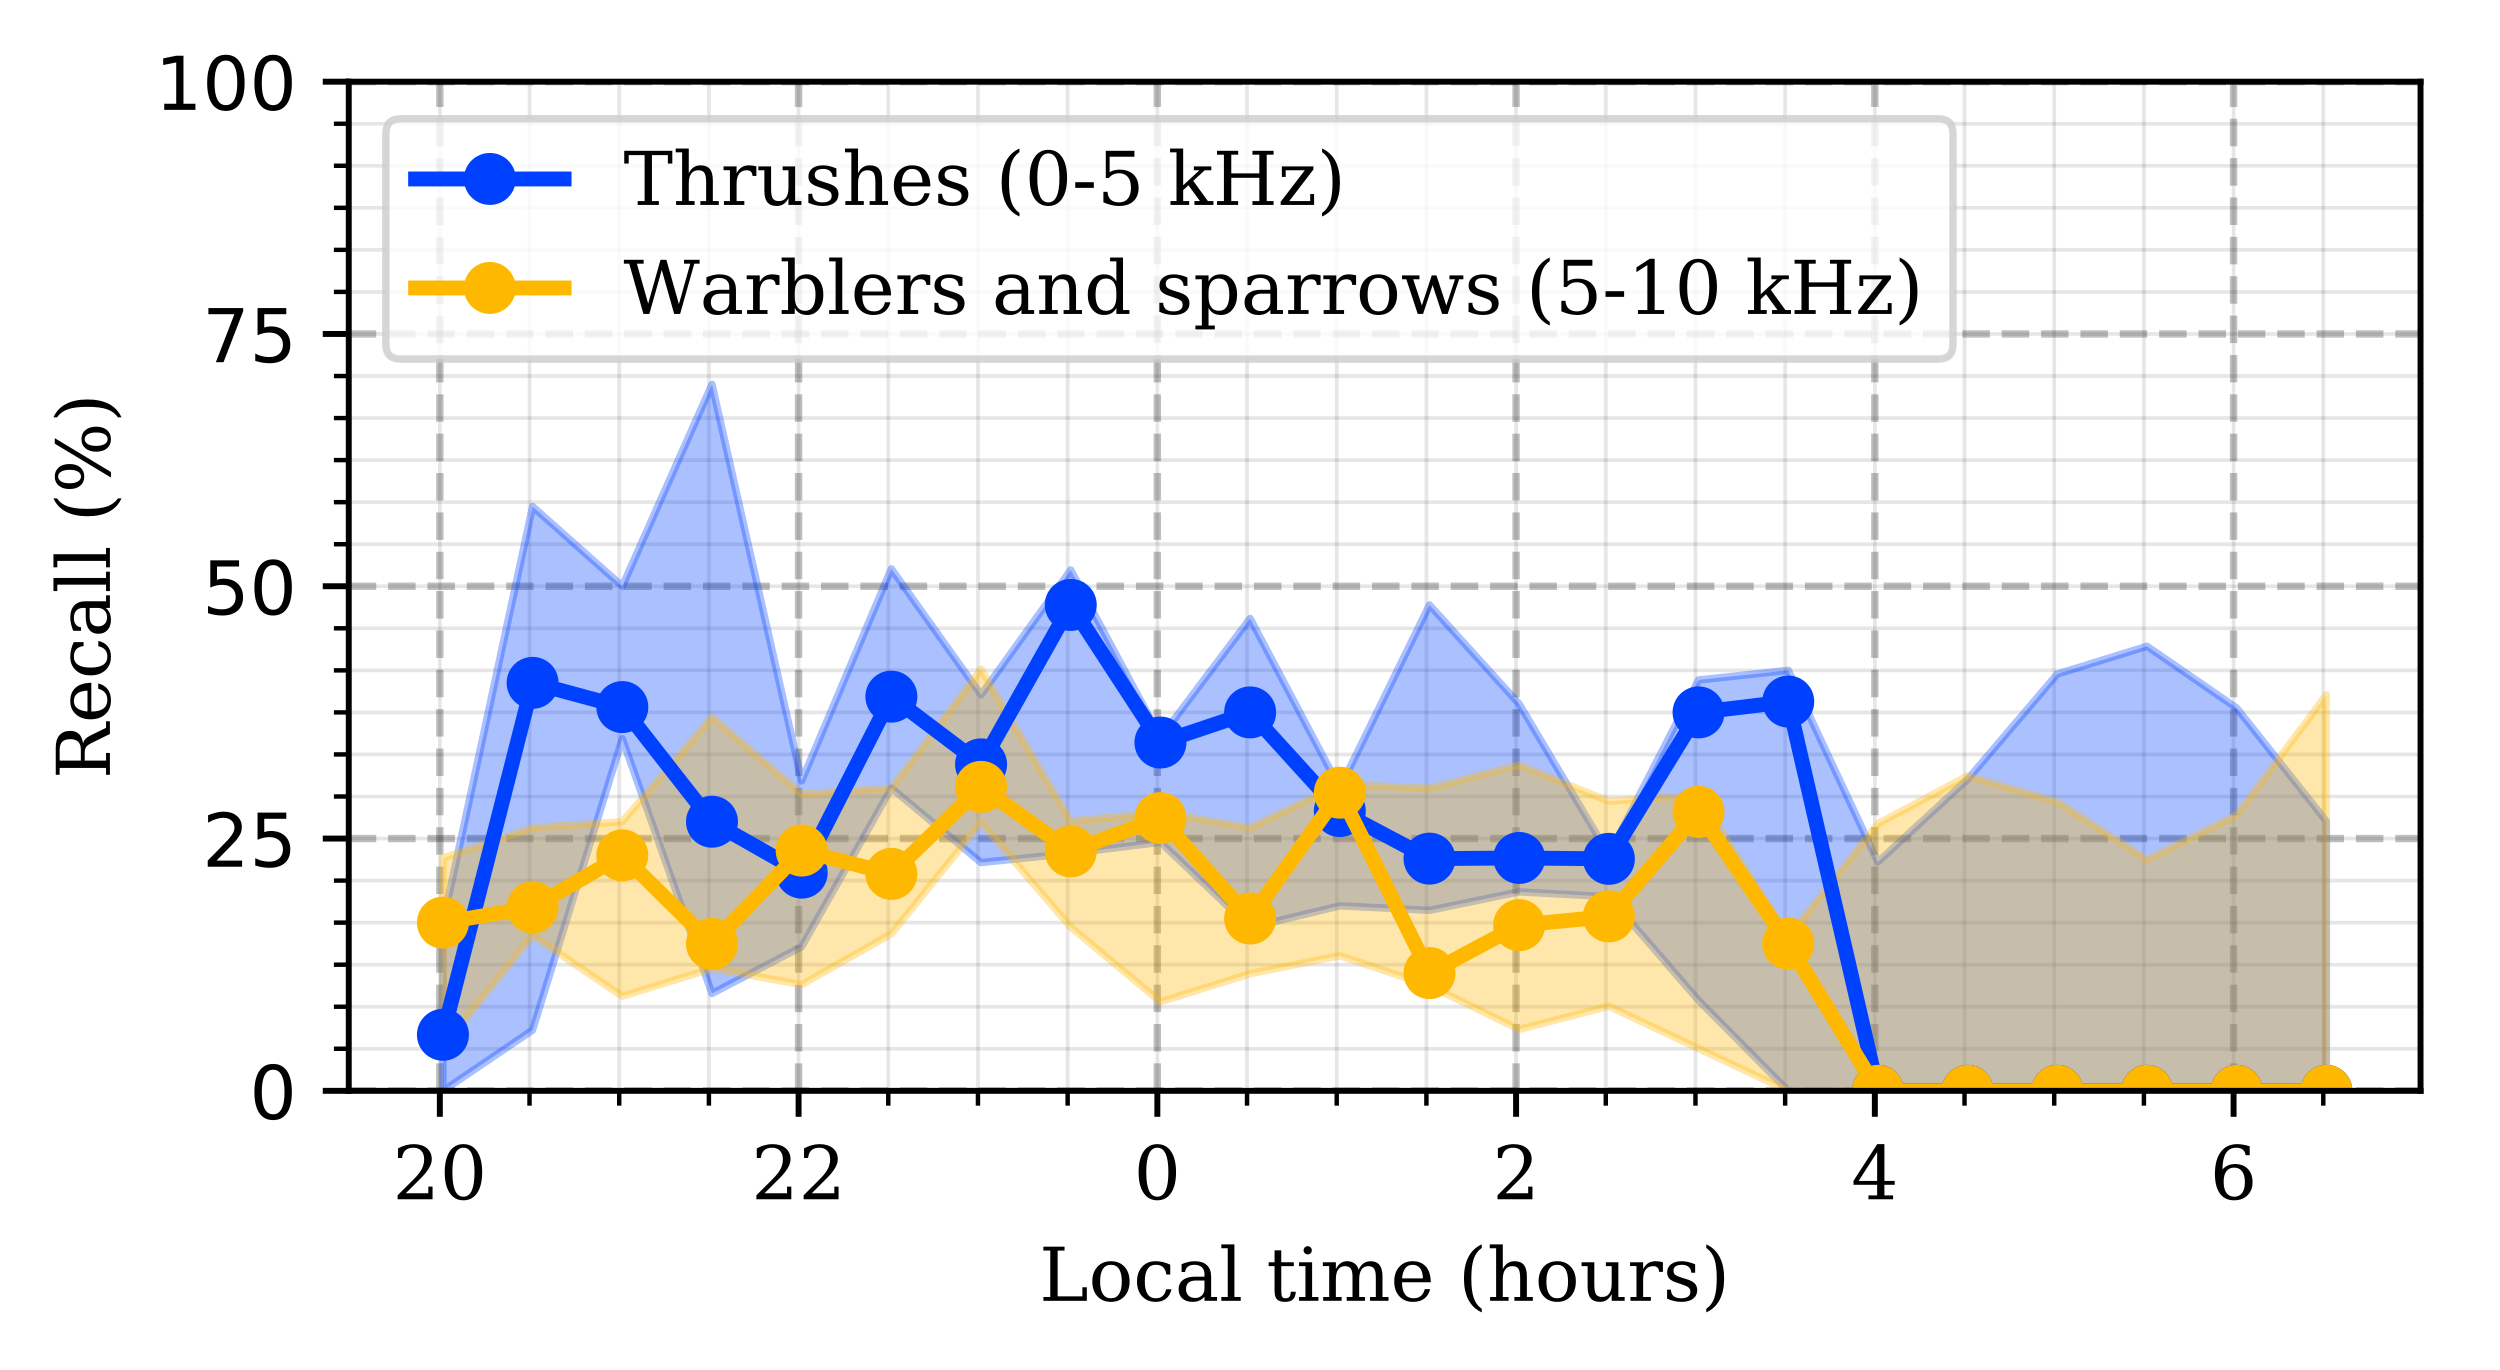 <?xml version="1.0" encoding="utf-8" standalone="no"?>
<!DOCTYPE svg PUBLIC "-//W3C//DTD SVG 1.1//EN"
  "http://www.w3.org/Graphics/SVG/1.1/DTD/svg11.dtd">
<!-- Created with matplotlib (https://matplotlib.org/) -->
<svg height="184.455pt" version="1.1" viewBox="0 0 336.666 184.455" width="336.666pt" xmlns="http://www.w3.org/2000/svg" xmlns:xlink="http://www.w3.org/1999/xlink">
 <defs>
  <style type="text/css">
*{stroke-linecap:butt;stroke-linejoin:round;}
  </style>
 </defs>
 <g id="figure_1">
  <g id="patch_1">
   <path d="M 0 184.455 
L 336.666 184.455 
L 336.666 -0 
L 0 -0 
z
" style="fill:#ffffff;"/>
  </g>
  <g id="axes_1">
   <g id="patch_2">
    <path d="M 46.966 146.899 
L 325.966 146.899 
L 325.966 10.999 
L 46.966 10.999 
z
" style="fill:#ffffff;"/>
   </g>
   <g id="matplotlib.axis_1">
    <g id="xtick_1">
     <g id="line2d_1">
      <path clip-path="url(#pc6a4337ac6)" d="M 59.231 146.899 
L 59.231 10.999 
" style="fill:none;stroke:#000000;stroke-dasharray:3.7,1.6;stroke-dashoffset:0;stroke-opacity:0.25;"/>
     </g>
     <g id="line2d_2">
      <defs>
       <path d="M 0 0 
L 0 3.5 
" id="mfc808cf55d" style="stroke:#000000;stroke-width:0.8;"/>
      </defs>
      <g>
       <use style="stroke:#000000;stroke-width:0.8;" x="59.231" xlink:href="#mfc808cf55d" y="146.899"/>
      </g>
     </g>
     <g id="text_1">
      <!-- 20 -->
      <defs>
       <path d="M 12.797 55.516 
L 7.328 55.516 
L 7.328 68.5 
Q 12.547 71.297 17.844 72.75 
Q 23.141 74.219 28.219 74.219 
Q 39.594 74.219 46.188 68.703 
Q 52.781 63.188 52.781 53.719 
Q 52.781 43.016 37.844 28.125 
Q 36.672 27 36.078 26.422 
L 17.672 8.016 
L 48.094 8.016 
L 48.094 17 
L 53.812 17 
L 53.812 0 
L 6.781 0 
L 6.781 5.328 
L 28.906 27.391 
Q 36.234 34.719 39.359 40.844 
Q 42.484 46.969 42.484 53.719 
Q 42.484 61.078 38.641 65.234 
Q 34.812 69.391 28.078 69.391 
Q 21.094 69.391 17.281 65.922 
Q 13.484 62.453 12.797 55.516 
z
" id="DejaVuSerif-50"/>
       <path d="M 31.781 3.422 
Q 39.266 3.422 42.969 11.625 
Q 46.688 19.828 46.688 36.375 
Q 46.688 52.984 42.969 61.188 
Q 39.266 69.391 31.781 69.391 
Q 24.312 69.391 20.594 61.188 
Q 16.891 52.984 16.891 36.375 
Q 16.891 19.828 20.594 11.625 
Q 24.312 3.422 31.781 3.422 
z
M 31.781 -1.422 
Q 19.922 -1.422 13.25 8.531 
Q 6.594 18.5 6.594 36.375 
Q 6.594 54.297 13.25 64.25 
Q 19.922 74.219 31.781 74.219 
Q 43.703 74.219 50.344 64.25 
Q 56.984 54.297 56.984 36.375 
Q 56.984 18.5 50.344 8.531 
Q 43.703 -1.422 31.781 -1.422 
z
" id="DejaVuSerif-48"/>
      </defs>
      <g transform="translate(52.869 161.498)scale(0.1 -0.1)">
       <use xlink:href="#DejaVuSerif-50"/>
       <use x="63.623" xlink:href="#DejaVuSerif-48"/>
      </g>
     </g>
    </g>
    <g id="xtick_2">
     <g id="line2d_3">
      <path clip-path="url(#pc6a4337ac6)" d="M 107.543 146.899 
L 107.543 10.999 
" style="fill:none;stroke:#000000;stroke-dasharray:3.7,1.6;stroke-dashoffset:0;stroke-opacity:0.25;"/>
     </g>
     <g id="line2d_4">
      <g>
       <use style="stroke:#000000;stroke-width:0.8;" x="107.543" xlink:href="#mfc808cf55d" y="146.899"/>
      </g>
     </g>
     <g id="text_2">
      <!-- 22 -->
      <g transform="translate(101.181 161.498)scale(0.1 -0.1)">
       <use xlink:href="#DejaVuSerif-50"/>
       <use x="63.623" xlink:href="#DejaVuSerif-50"/>
      </g>
     </g>
    </g>
    <g id="xtick_3">
     <g id="line2d_5">
      <path clip-path="url(#pc6a4337ac6)" d="M 155.855 146.899 
L 155.855 10.999 
" style="fill:none;stroke:#000000;stroke-dasharray:3.7,1.6;stroke-dashoffset:0;stroke-opacity:0.25;"/>
     </g>
     <g id="line2d_6">
      <g>
       <use style="stroke:#000000;stroke-width:0.8;" x="155.855" xlink:href="#mfc808cf55d" y="146.899"/>
      </g>
     </g>
     <g id="text_3">
      <!-- 0 -->
      <g transform="translate(152.674 161.498)scale(0.1 -0.1)">
       <use xlink:href="#DejaVuSerif-48"/>
      </g>
     </g>
    </g>
    <g id="xtick_4">
     <g id="line2d_7">
      <path clip-path="url(#pc6a4337ac6)" d="M 204.166 146.899 
L 204.166 10.999 
" style="fill:none;stroke:#000000;stroke-dasharray:3.7,1.6;stroke-dashoffset:0;stroke-opacity:0.25;"/>
     </g>
     <g id="line2d_8">
      <g>
       <use style="stroke:#000000;stroke-width:0.8;" x="204.166" xlink:href="#mfc808cf55d" y="146.899"/>
      </g>
     </g>
     <g id="text_4">
      <!-- 2 -->
      <g transform="translate(200.985 161.498)scale(0.1 -0.1)">
       <use xlink:href="#DejaVuSerif-50"/>
      </g>
     </g>
    </g>
    <g id="xtick_5">
     <g id="line2d_9">
      <path clip-path="url(#pc6a4337ac6)" d="M 252.478 146.899 
L 252.478 10.999 
" style="fill:none;stroke:#000000;stroke-dasharray:3.7,1.6;stroke-dashoffset:0;stroke-opacity:0.25;"/>
     </g>
     <g id="line2d_10">
      <g>
       <use style="stroke:#000000;stroke-width:0.8;" x="252.478" xlink:href="#mfc808cf55d" y="146.899"/>
      </g>
     </g>
     <g id="text_5">
      <!-- 4 -->
      <defs>
       <path d="M 34.906 24.703 
L 34.906 63.484 
L 10.016 24.703 
z
M 56.391 0 
L 23.188 0 
L 23.188 5.172 
L 34.906 5.172 
L 34.906 19.484 
L 3.078 19.484 
L 3.078 24.812 
L 35.016 74.219 
L 44.672 74.219 
L 44.672 24.703 
L 58.594 24.703 
L 58.594 19.484 
L 44.672 19.484 
L 44.672 5.172 
L 56.391 5.172 
z
" id="DejaVuSerif-52"/>
      </defs>
      <g transform="translate(249.297 161.498)scale(0.1 -0.1)">
       <use xlink:href="#DejaVuSerif-52"/>
      </g>
     </g>
    </g>
    <g id="xtick_6">
     <g id="line2d_11">
      <path clip-path="url(#pc6a4337ac6)" d="M 300.79 146.899 
L 300.79 10.999 
" style="fill:none;stroke:#000000;stroke-dasharray:3.7,1.6;stroke-dashoffset:0;stroke-opacity:0.25;"/>
     </g>
     <g id="line2d_12">
      <g>
       <use style="stroke:#000000;stroke-width:0.8;" x="300.79" xlink:href="#mfc808cf55d" y="146.899"/>
      </g>
     </g>
     <g id="text_6">
      <!-- 6 -->
      <defs>
       <path d="M 32.719 3.422 
Q 39.594 3.422 43.297 8.469 
Q 47.016 13.531 47.016 23 
Q 47.016 32.469 43.297 37.516 
Q 39.594 42.578 32.719 42.578 
Q 25.734 42.578 22.062 37.688 
Q 18.406 32.812 18.406 23.578 
Q 18.406 13.875 22.109 8.641 
Q 25.828 3.422 32.719 3.422 
z
M 16.797 40.141 
Q 20.125 43.797 24.312 45.594 
Q 28.516 47.406 33.797 47.406 
Q 44.672 47.406 51 40.859 
Q 57.328 34.328 57.328 23 
Q 57.328 11.922 50.516 5.25 
Q 43.703 -1.422 32.328 -1.422 
Q 19.969 -1.422 13.328 7.781 
Q 6.688 17 6.688 34.078 
Q 6.688 53.219 14.547 63.719 
Q 22.406 74.219 36.719 74.219 
Q 40.578 74.219 44.828 73.484 
Q 49.078 72.75 53.516 71.297 
L 53.516 59.281 
L 48 59.281 
Q 47.406 64.203 44.234 66.797 
Q 41.062 69.391 35.688 69.391 
Q 26.219 69.391 21.578 62.203 
Q 16.938 55.031 16.797 40.141 
z
" id="DejaVuSerif-54"/>
      </defs>
      <g transform="translate(297.609 161.498)scale(0.1 -0.1)">
       <use xlink:href="#DejaVuSerif-54"/>
      </g>
     </g>
    </g>
    <g id="xtick_7">
     <g id="line2d_13">
      <path clip-path="url(#pc6a4337ac6)" d="M 59.231 146.899 
L 59.231 10.999 
" style="fill:none;stroke:#000000;stroke-linecap:square;stroke-opacity:0.1;stroke-width:0.5;"/>
     </g>
     <g id="line2d_14">
      <defs>
       <path d="M 0 0 
L 0 2 
" id="mf23bfd9f64" style="stroke:#000000;stroke-width:0.6;"/>
      </defs>
      <g>
       <use style="stroke:#000000;stroke-width:0.6;" x="59.231" xlink:href="#mf23bfd9f64" y="146.899"/>
      </g>
     </g>
    </g>
    <g id="xtick_8">
     <g id="line2d_15">
      <path clip-path="url(#pc6a4337ac6)" d="M 71.309 146.899 
L 71.309 10.999 
" style="fill:none;stroke:#000000;stroke-linecap:square;stroke-opacity:0.1;stroke-width:0.5;"/>
     </g>
     <g id="line2d_16">
      <g>
       <use style="stroke:#000000;stroke-width:0.6;" x="71.309" xlink:href="#mf23bfd9f64" y="146.899"/>
      </g>
     </g>
    </g>
    <g id="xtick_9">
     <g id="line2d_17">
      <path clip-path="url(#pc6a4337ac6)" d="M 83.387 146.899 
L 83.387 10.999 
" style="fill:none;stroke:#000000;stroke-linecap:square;stroke-opacity:0.1;stroke-width:0.5;"/>
     </g>
     <g id="line2d_18">
      <g>
       <use style="stroke:#000000;stroke-width:0.6;" x="83.387" xlink:href="#mf23bfd9f64" y="146.899"/>
      </g>
     </g>
    </g>
    <g id="xtick_10">
     <g id="line2d_19">
      <path clip-path="url(#pc6a4337ac6)" d="M 95.465 146.899 
L 95.465 10.999 
" style="fill:none;stroke:#000000;stroke-linecap:square;stroke-opacity:0.1;stroke-width:0.5;"/>
     </g>
     <g id="line2d_20">
      <g>
       <use style="stroke:#000000;stroke-width:0.6;" x="95.465" xlink:href="#mf23bfd9f64" y="146.899"/>
      </g>
     </g>
    </g>
    <g id="xtick_11">
     <g id="line2d_21">
      <path clip-path="url(#pc6a4337ac6)" d="M 107.543 146.899 
L 107.543 10.999 
" style="fill:none;stroke:#000000;stroke-linecap:square;stroke-opacity:0.1;stroke-width:0.5;"/>
     </g>
     <g id="line2d_22">
      <g>
       <use style="stroke:#000000;stroke-width:0.6;" x="107.543" xlink:href="#mf23bfd9f64" y="146.899"/>
      </g>
     </g>
    </g>
    <g id="xtick_12">
     <g id="line2d_23">
      <path clip-path="url(#pc6a4337ac6)" d="M 119.621 146.899 
L 119.621 10.999 
" style="fill:none;stroke:#000000;stroke-linecap:square;stroke-opacity:0.1;stroke-width:0.5;"/>
     </g>
     <g id="line2d_24">
      <g>
       <use style="stroke:#000000;stroke-width:0.6;" x="119.621" xlink:href="#mf23bfd9f64" y="146.899"/>
      </g>
     </g>
    </g>
    <g id="xtick_13">
     <g id="line2d_25">
      <path clip-path="url(#pc6a4337ac6)" d="M 131.699 146.899 
L 131.699 10.999 
" style="fill:none;stroke:#000000;stroke-linecap:square;stroke-opacity:0.1;stroke-width:0.5;"/>
     </g>
     <g id="line2d_26">
      <g>
       <use style="stroke:#000000;stroke-width:0.6;" x="131.699" xlink:href="#mf23bfd9f64" y="146.899"/>
      </g>
     </g>
    </g>
    <g id="xtick_14">
     <g id="line2d_27">
      <path clip-path="url(#pc6a4337ac6)" d="M 143.777 146.899 
L 143.777 10.999 
" style="fill:none;stroke:#000000;stroke-linecap:square;stroke-opacity:0.1;stroke-width:0.5;"/>
     </g>
     <g id="line2d_28">
      <g>
       <use style="stroke:#000000;stroke-width:0.6;" x="143.777" xlink:href="#mf23bfd9f64" y="146.899"/>
      </g>
     </g>
    </g>
    <g id="xtick_15">
     <g id="line2d_29">
      <path clip-path="url(#pc6a4337ac6)" d="M 155.855 146.899 
L 155.855 10.999 
" style="fill:none;stroke:#000000;stroke-linecap:square;stroke-opacity:0.1;stroke-width:0.5;"/>
     </g>
     <g id="line2d_30">
      <g>
       <use style="stroke:#000000;stroke-width:0.6;" x="155.855" xlink:href="#mf23bfd9f64" y="146.899"/>
      </g>
     </g>
    </g>
    <g id="xtick_16">
     <g id="line2d_31">
      <path clip-path="url(#pc6a4337ac6)" d="M 167.933 146.899 
L 167.933 10.999 
" style="fill:none;stroke:#000000;stroke-linecap:square;stroke-opacity:0.1;stroke-width:0.5;"/>
     </g>
     <g id="line2d_32">
      <g>
       <use style="stroke:#000000;stroke-width:0.6;" x="167.933" xlink:href="#mf23bfd9f64" y="146.899"/>
      </g>
     </g>
    </g>
    <g id="xtick_17">
     <g id="line2d_33">
      <path clip-path="url(#pc6a4337ac6)" d="M 180.011 146.899 
L 180.011 10.999 
" style="fill:none;stroke:#000000;stroke-linecap:square;stroke-opacity:0.1;stroke-width:0.5;"/>
     </g>
     <g id="line2d_34">
      <g>
       <use style="stroke:#000000;stroke-width:0.6;" x="180.011" xlink:href="#mf23bfd9f64" y="146.899"/>
      </g>
     </g>
    </g>
    <g id="xtick_18">
     <g id="line2d_35">
      <path clip-path="url(#pc6a4337ac6)" d="M 192.089 146.899 
L 192.089 10.999 
" style="fill:none;stroke:#000000;stroke-linecap:square;stroke-opacity:0.1;stroke-width:0.5;"/>
     </g>
     <g id="line2d_36">
      <g>
       <use style="stroke:#000000;stroke-width:0.6;" x="192.089" xlink:href="#mf23bfd9f64" y="146.899"/>
      </g>
     </g>
    </g>
    <g id="xtick_19">
     <g id="line2d_37">
      <path clip-path="url(#pc6a4337ac6)" d="M 204.166 146.899 
L 204.166 10.999 
" style="fill:none;stroke:#000000;stroke-linecap:square;stroke-opacity:0.1;stroke-width:0.5;"/>
     </g>
     <g id="line2d_38">
      <g>
       <use style="stroke:#000000;stroke-width:0.6;" x="204.166" xlink:href="#mf23bfd9f64" y="146.899"/>
      </g>
     </g>
    </g>
    <g id="xtick_20">
     <g id="line2d_39">
      <path clip-path="url(#pc6a4337ac6)" d="M 216.244 146.899 
L 216.244 10.999 
" style="fill:none;stroke:#000000;stroke-linecap:square;stroke-opacity:0.1;stroke-width:0.5;"/>
     </g>
     <g id="line2d_40">
      <g>
       <use style="stroke:#000000;stroke-width:0.6;" x="216.244" xlink:href="#mf23bfd9f64" y="146.899"/>
      </g>
     </g>
    </g>
    <g id="xtick_21">
     <g id="line2d_41">
      <path clip-path="url(#pc6a4337ac6)" d="M 228.322 146.899 
L 228.322 10.999 
" style="fill:none;stroke:#000000;stroke-linecap:square;stroke-opacity:0.1;stroke-width:0.5;"/>
     </g>
     <g id="line2d_42">
      <g>
       <use style="stroke:#000000;stroke-width:0.6;" x="228.322" xlink:href="#mf23bfd9f64" y="146.899"/>
      </g>
     </g>
    </g>
    <g id="xtick_22">
     <g id="line2d_43">
      <path clip-path="url(#pc6a4337ac6)" d="M 240.4 146.899 
L 240.4 10.999 
" style="fill:none;stroke:#000000;stroke-linecap:square;stroke-opacity:0.1;stroke-width:0.5;"/>
     </g>
     <g id="line2d_44">
      <g>
       <use style="stroke:#000000;stroke-width:0.6;" x="240.4" xlink:href="#mf23bfd9f64" y="146.899"/>
      </g>
     </g>
    </g>
    <g id="xtick_23">
     <g id="line2d_45">
      <path clip-path="url(#pc6a4337ac6)" d="M 252.478 146.899 
L 252.478 10.999 
" style="fill:none;stroke:#000000;stroke-linecap:square;stroke-opacity:0.1;stroke-width:0.5;"/>
     </g>
     <g id="line2d_46">
      <g>
       <use style="stroke:#000000;stroke-width:0.6;" x="252.478" xlink:href="#mf23bfd9f64" y="146.899"/>
      </g>
     </g>
    </g>
    <g id="xtick_24">
     <g id="line2d_47">
      <path clip-path="url(#pc6a4337ac6)" d="M 264.556 146.899 
L 264.556 10.999 
" style="fill:none;stroke:#000000;stroke-linecap:square;stroke-opacity:0.1;stroke-width:0.5;"/>
     </g>
     <g id="line2d_48">
      <g>
       <use style="stroke:#000000;stroke-width:0.6;" x="264.556" xlink:href="#mf23bfd9f64" y="146.899"/>
      </g>
     </g>
    </g>
    <g id="xtick_25">
     <g id="line2d_49">
      <path clip-path="url(#pc6a4337ac6)" d="M 276.634 146.899 
L 276.634 10.999 
" style="fill:none;stroke:#000000;stroke-linecap:square;stroke-opacity:0.1;stroke-width:0.5;"/>
     </g>
     <g id="line2d_50">
      <g>
       <use style="stroke:#000000;stroke-width:0.6;" x="276.634" xlink:href="#mf23bfd9f64" y="146.899"/>
      </g>
     </g>
    </g>
    <g id="xtick_26">
     <g id="line2d_51">
      <path clip-path="url(#pc6a4337ac6)" d="M 288.712 146.899 
L 288.712 10.999 
" style="fill:none;stroke:#000000;stroke-linecap:square;stroke-opacity:0.1;stroke-width:0.5;"/>
     </g>
     <g id="line2d_52">
      <g>
       <use style="stroke:#000000;stroke-width:0.6;" x="288.712" xlink:href="#mf23bfd9f64" y="146.899"/>
      </g>
     </g>
    </g>
    <g id="xtick_27">
     <g id="line2d_53">
      <path clip-path="url(#pc6a4337ac6)" d="M 300.79 146.899 
L 300.79 10.999 
" style="fill:none;stroke:#000000;stroke-linecap:square;stroke-opacity:0.1;stroke-width:0.5;"/>
     </g>
     <g id="line2d_54">
      <g>
       <use style="stroke:#000000;stroke-width:0.6;" x="300.79" xlink:href="#mf23bfd9f64" y="146.899"/>
      </g>
     </g>
    </g>
    <g id="xtick_28">
     <g id="line2d_55">
      <path clip-path="url(#pc6a4337ac6)" d="M 312.868 146.899 
L 312.868 10.999 
" style="fill:none;stroke:#000000;stroke-linecap:square;stroke-opacity:0.1;stroke-width:0.5;"/>
     </g>
     <g id="line2d_56">
      <g>
       <use style="stroke:#000000;stroke-width:0.6;" x="312.868" xlink:href="#mf23bfd9f64" y="146.899"/>
      </g>
     </g>
    </g>
    <g id="text_7">
     <!-- Local time (hours) -->
     <defs>
      <path d="M 5.516 0 
L 5.516 5.172 
L 14.797 5.172 
L 14.797 67.672 
L 5.516 67.672 
L 5.516 72.906 
L 33.984 72.906 
L 33.984 67.672 
L 24.703 67.672 
L 24.703 6 
L 58.016 6 
L 58.016 18.219 
L 64.016 18.219 
L 64.016 0 
z
" id="DejaVuSerif-76"/>
      <path d="M 30.078 3.422 
Q 37.312 3.422 40.984 9.125 
Q 44.672 14.844 44.672 25.984 
Q 44.672 37.109 40.984 42.797 
Q 37.312 48.484 30.078 48.484 
Q 22.859 48.484 19.172 42.797 
Q 15.484 37.109 15.484 25.984 
Q 15.484 14.844 19.188 9.125 
Q 22.906 3.422 30.078 3.422 
z
M 30.078 -1.422 
Q 18.75 -1.422 11.859 6.078 
Q 4.984 13.578 4.984 25.984 
Q 4.984 38.375 11.844 45.844 
Q 18.703 53.328 30.078 53.328 
Q 41.453 53.328 48.312 45.844 
Q 55.172 38.375 55.172 25.984 
Q 55.172 13.578 48.312 6.078 
Q 41.453 -1.422 30.078 -1.422 
z
" id="DejaVuSerif-111"/>
      <path d="M 51.422 15.578 
Q 49.516 7.281 44.094 2.922 
Q 38.672 -1.422 30.078 -1.422 
Q 18.75 -1.422 11.859 6.078 
Q 4.984 13.578 4.984 25.984 
Q 4.984 38.422 11.859 45.875 
Q 18.75 53.328 30.078 53.328 
Q 35.016 53.328 39.891 52.172 
Q 44.781 51.031 49.703 48.688 
L 49.703 35.406 
L 44.484 35.406 
Q 43.453 42.234 40.016 45.359 
Q 36.578 48.484 30.172 48.484 
Q 22.906 48.484 19.188 42.844 
Q 15.484 37.203 15.484 25.984 
Q 15.484 14.75 19.172 9.078 
Q 22.859 3.422 30.172 3.422 
Q 35.984 3.422 39.453 6.438 
Q 42.922 9.469 44.188 15.578 
z
" id="DejaVuSerif-99"/>
      <path d="M 39.797 16.312 
L 39.797 27.297 
L 28.219 27.297 
Q 21.531 27.297 18.25 24.406 
Q 14.984 21.531 14.984 15.578 
Q 14.984 10.156 18.297 6.984 
Q 21.625 3.812 27.297 3.812 
Q 32.906 3.812 36.344 7.281 
Q 39.797 10.75 39.797 16.312 
z
M 48.781 32.422 
L 48.781 5.172 
L 56.781 5.172 
L 56.781 0 
L 39.797 0 
L 39.797 5.609 
Q 36.812 2 32.906 0.281 
Q 29 -1.422 23.781 -1.422 
Q 15.141 -1.422 10.062 3.172 
Q 4.984 7.766 4.984 15.578 
Q 4.984 23.641 10.797 28.078 
Q 16.609 32.516 27.203 32.516 
L 39.797 32.516 
L 39.797 36.078 
Q 39.797 42 36.203 45.234 
Q 32.625 48.484 26.125 48.484 
Q 20.75 48.484 17.578 46.047 
Q 14.406 43.609 13.625 38.812 
L 8.984 38.812 
L 8.984 49.312 
Q 13.672 51.312 18.094 52.312 
Q 22.516 53.328 26.703 53.328 
Q 37.5 53.328 43.141 47.969 
Q 48.781 42.625 48.781 32.422 
z
" id="DejaVuSerif-97"/>
      <path d="M 20.516 5.172 
L 29 5.172 
L 29 0 
L 2.875 0 
L 2.875 5.172 
L 11.531 5.172 
L 11.531 70.797 
L 2.875 70.797 
L 2.875 75.984 
L 20.516 75.984 
z
" id="DejaVuSerif-108"/>
      <path id="DejaVuSerif-32"/>
      <path d="M 10.797 46.688 
L 2.875 46.688 
L 2.875 51.906 
L 10.797 51.906 
L 10.797 68.016 
L 19.828 68.016 
L 19.828 51.906 
L 36.719 51.906 
L 36.719 46.688 
L 19.828 46.688 
L 19.828 13.719 
Q 19.828 7.125 21.094 5.266 
Q 22.359 3.422 25.781 3.422 
Q 29.297 3.422 30.906 5.484 
Q 32.516 7.562 32.625 12.203 
L 39.406 12.203 
Q 39.016 5.125 35.547 1.844 
Q 32.078 -1.422 25 -1.422 
Q 17.234 -1.422 14.016 2.016 
Q 10.797 5.469 10.797 13.719 
z
" id="DejaVuSerif-116"/>
      <path d="M 9.719 68.016 
Q 9.719 70.266 11.344 71.922 
Q 12.984 73.578 15.281 73.578 
Q 17.531 73.578 19.156 71.922 
Q 20.797 70.266 20.797 68.016 
Q 20.797 65.719 19.188 64.109 
Q 17.578 62.5 15.281 62.5 
Q 12.984 62.5 11.344 64.109 
Q 9.719 65.719 9.719 68.016 
z
M 21.188 5.172 
L 29.688 5.172 
L 29.688 0 
L 3.609 0 
L 3.609 5.172 
L 12.203 5.172 
L 12.203 46.688 
L 3.609 46.688 
L 3.609 51.906 
L 21.188 51.906 
z
" id="DejaVuSerif-105"/>
      <path d="M 51.812 41.797 
Q 54.391 47.516 58.422 50.422 
Q 62.453 53.328 67.828 53.328 
Q 75.984 53.328 79.984 48.266 
Q 83.984 43.219 83.984 33.016 
L 83.984 5.172 
L 92.094 5.172 
L 92.094 0 
L 67.188 0 
L 67.188 5.172 
L 75 5.172 
L 75 31.984 
Q 75 39.938 72.656 43.312 
Q 70.312 46.688 64.891 46.688 
Q 58.891 46.688 55.734 42.141 
Q 52.594 37.594 52.594 28.906 
L 52.594 5.172 
L 60.406 5.172 
L 60.406 0 
L 35.797 0 
L 35.797 5.172 
L 43.609 5.172 
L 43.609 32.328 
Q 43.609 40.094 41.266 43.391 
Q 38.922 46.688 33.5 46.688 
Q 27.484 46.688 24.328 42.141 
Q 21.188 37.594 21.188 28.906 
L 21.188 5.172 
L 29 5.172 
L 29 0 
L 4.109 0 
L 4.109 5.172 
L 12.203 5.172 
L 12.203 46.781 
L 3.609 46.781 
L 3.609 51.906 
L 21.188 51.906 
L 21.188 42.672 
Q 23.688 47.859 27.531 50.594 
Q 31.391 53.328 36.281 53.328 
Q 42.328 53.328 46.375 50.312 
Q 50.438 47.312 51.812 41.797 
z
" id="DejaVuSerif-109"/>
      <path d="M 54.203 25 
L 15.484 25 
L 15.484 24.609 
Q 15.484 14.109 19.438 8.766 
Q 23.391 3.422 31.109 3.422 
Q 37.016 3.422 40.797 6.516 
Q 44.578 9.625 46.094 15.719 
L 53.328 15.719 
Q 51.172 7.172 45.375 2.875 
Q 39.594 -1.422 30.172 -1.422 
Q 18.797 -1.422 11.891 6.078 
Q 4.984 13.578 4.984 25.984 
Q 4.984 38.281 11.766 45.797 
Q 18.562 53.328 29.594 53.328 
Q 41.359 53.328 47.656 46.062 
Q 53.953 38.812 54.203 25 
z
M 43.609 30.172 
Q 43.312 39.266 39.766 43.875 
Q 36.234 48.484 29.594 48.484 
Q 23.391 48.484 19.828 43.844 
Q 16.266 39.203 15.484 30.172 
z
" id="DejaVuSerif-101"/>
      <path d="M 31.891 -15.578 
Q 20.016 -10.25 13.953 1.297 
Q 7.906 12.844 7.906 30.172 
Q 7.906 47.562 13.953 59.109 
Q 20.016 70.656 31.891 75.984 
L 31.891 71.188 
Q 24.359 66.016 21.094 56.609 
Q 17.828 47.219 17.828 30.172 
Q 17.828 13.188 21.094 3.781 
Q 24.359 -5.609 31.891 -10.797 
z
" id="DejaVuSerif-40"/>
      <path d="M 4.109 0 
L 4.109 5.172 
L 12.203 5.172 
L 12.203 70.797 
L 3.609 70.797 
L 3.609 75.984 
L 21.188 75.984 
L 21.188 42.672 
Q 23.688 47.953 27.656 50.641 
Q 31.641 53.328 36.922 53.328 
Q 45.516 53.328 49.562 48.391 
Q 53.609 43.453 53.609 33.016 
L 53.609 5.172 
L 61.625 5.172 
L 61.625 0 
L 36.812 0 
L 36.812 5.172 
L 44.578 5.172 
L 44.578 30.172 
Q 44.578 39.703 42.25 43.188 
Q 39.938 46.688 33.984 46.688 
Q 27.734 46.688 24.453 42.141 
Q 21.188 37.594 21.188 28.906 
L 21.188 5.172 
L 29 5.172 
L 29 0 
z
" id="DejaVuSerif-104"/>
      <path d="M 35.406 51.906 
L 52.203 51.906 
L 52.203 5.172 
L 60.688 5.172 
L 60.688 0 
L 43.219 0 
L 43.219 9.188 
Q 40.719 4 36.766 1.281 
Q 32.812 -1.422 27.594 -1.422 
Q 18.953 -1.422 14.875 3.484 
Q 10.797 8.406 10.797 18.891 
L 10.797 46.688 
L 2.688 46.688 
L 2.688 51.906 
L 19.828 51.906 
L 19.828 21.688 
Q 19.828 12.203 22.141 8.688 
Q 24.469 5.172 30.422 5.172 
Q 36.672 5.172 39.938 9.766 
Q 43.219 14.359 43.219 23.094 
L 43.219 46.688 
L 35.406 46.688 
z
" id="DejaVuSerif-117"/>
      <path d="M 47.797 52 
L 47.797 39.016 
L 42.625 39.016 
Q 42.391 42.875 40.484 44.781 
Q 38.578 46.688 34.906 46.688 
Q 28.266 46.688 24.719 42.094 
Q 21.188 37.5 21.188 28.906 
L 21.188 5.172 
L 31.594 5.172 
L 31.594 0 
L 4.109 0 
L 4.109 5.172 
L 12.203 5.172 
L 12.203 46.781 
L 3.609 46.781 
L 3.609 51.906 
L 21.188 51.906 
L 21.188 42.672 
Q 23.828 48.094 27.969 50.703 
Q 32.125 53.328 38.094 53.328 
Q 40.281 53.328 42.703 52.984 
Q 45.125 52.641 47.797 52 
z
" id="DejaVuSerif-114"/>
      <path d="M 5.609 2.875 
L 5.609 14.984 
L 10.797 14.984 
Q 10.984 9.188 14.422 6.297 
Q 17.875 3.422 24.609 3.422 
Q 30.672 3.422 33.844 5.688 
Q 37.016 7.953 37.016 12.312 
Q 37.016 15.719 34.688 17.812 
Q 32.375 19.922 24.906 22.312 
L 18.406 24.516 
Q 11.719 26.656 8.719 29.875 
Q 5.719 33.109 5.719 38.094 
Q 5.719 45.219 10.938 49.266 
Q 16.156 53.328 25.391 53.328 
Q 29.5 53.328 34.031 52.25 
Q 38.578 51.172 43.406 49.125 
L 43.406 37.797 
L 38.234 37.797 
Q 38.031 42.828 34.703 45.656 
Q 31.391 48.484 25.688 48.484 
Q 20.016 48.484 17.109 46.484 
Q 14.203 44.484 14.203 40.484 
Q 14.203 37.203 16.406 35.219 
Q 18.609 33.25 25.203 31.203 
L 32.328 29 
Q 39.703 26.703 42.938 23.266 
Q 46.188 19.828 46.188 14.406 
Q 46.188 7.031 40.547 2.797 
Q 34.906 -1.422 25 -1.422 
Q 19.969 -1.422 15.188 -0.344 
Q 10.406 0.734 5.609 2.875 
z
" id="DejaVuSerif-115"/>
      <path d="M 7.078 -15.578 
L 7.078 -10.797 
Q 14.594 -5.609 17.891 3.781 
Q 21.188 13.188 21.188 30.172 
Q 21.188 47.219 17.891 56.609 
Q 14.594 66.016 7.078 71.188 
L 7.078 75.984 
Q 19 70.656 25.047 59.109 
Q 31.109 47.562 31.109 30.172 
Q 31.109 12.844 25.047 1.297 
Q 19 -10.25 7.078 -15.578 
z
" id="DejaVuSerif-41"/>
     </defs>
     <g transform="translate(139.959 175.176)scale(0.1 -0.1)">
      <use xlink:href="#DejaVuSerif-76"/>
      <use x="66.406" xlink:href="#DejaVuSerif-111"/>
      <use x="126.611" xlink:href="#DejaVuSerif-99"/>
      <use x="182.617" xlink:href="#DejaVuSerif-97"/>
      <use x="242.236" xlink:href="#DejaVuSerif-108"/>
      <use x="274.219" xlink:href="#DejaVuSerif-32"/>
      <use x="306.006" xlink:href="#DejaVuSerif-116"/>
      <use x="346.191" xlink:href="#DejaVuSerif-105"/>
      <use x="378.174" xlink:href="#DejaVuSerif-109"/>
      <use x="472.998" xlink:href="#DejaVuSerif-101"/>
      <use x="532.178" xlink:href="#DejaVuSerif-32"/>
      <use x="563.965" xlink:href="#DejaVuSerif-40"/>
      <use x="602.979" xlink:href="#DejaVuSerif-104"/>
      <use x="667.383" xlink:href="#DejaVuSerif-111"/>
      <use x="727.588" xlink:href="#DejaVuSerif-117"/>
      <use x="791.992" xlink:href="#DejaVuSerif-114"/>
      <use x="839.795" xlink:href="#DejaVuSerif-115"/>
      <use x="891.113" xlink:href="#DejaVuSerif-41"/>
     </g>
    </g>
   </g>
   <g id="matplotlib.axis_2">
    <g id="ytick_1">
     <g id="line2d_57">
      <path clip-path="url(#pc6a4337ac6)" d="M 46.966 146.899 
L 325.966 146.899 
" style="fill:none;stroke:#000000;stroke-dasharray:3.7,1.6;stroke-dashoffset:0;stroke-opacity:0.25;"/>
     </g>
     <g id="line2d_58">
      <defs>
       <path d="M 0 0 
L -3.5 0 
" id="m0ffc8b4119" style="stroke:#000000;stroke-width:0.8;"/>
      </defs>
      <g>
       <use style="stroke:#000000;stroke-width:0.8;" x="46.966" xlink:href="#m0ffc8b4119" y="146.899"/>
      </g>
     </g>
     <g id="text_8">
      <!-- 0 -->
      <defs>
       <path d="M 31.781 66.406 
Q 24.172 66.406 20.328 58.906 
Q 16.5 51.422 16.5 36.375 
Q 16.5 21.391 20.328 13.891 
Q 24.172 6.391 31.781 6.391 
Q 39.453 6.391 43.281 13.891 
Q 47.125 21.391 47.125 36.375 
Q 47.125 51.422 43.281 58.906 
Q 39.453 66.406 31.781 66.406 
z
M 31.781 74.219 
Q 44.047 74.219 50.516 64.516 
Q 56.984 54.828 56.984 36.375 
Q 56.984 17.969 50.516 8.266 
Q 44.047 -1.422 31.781 -1.422 
Q 19.531 -1.422 13.062 8.266 
Q 6.594 17.969 6.594 36.375 
Q 6.594 54.828 13.062 64.516 
Q 19.531 74.219 31.781 74.219 
z
" id="DejaVuSans-48"/>
      </defs>
      <g transform="translate(33.603 150.698)scale(0.1 -0.1)">
       <use xlink:href="#DejaVuSans-48"/>
      </g>
     </g>
    </g>
    <g id="ytick_2">
     <g id="line2d_59">
      <path clip-path="url(#pc6a4337ac6)" d="M 46.966 112.924 
L 325.966 112.924 
" style="fill:none;stroke:#000000;stroke-dasharray:3.7,1.6;stroke-dashoffset:0;stroke-opacity:0.25;"/>
     </g>
     <g id="line2d_60">
      <g>
       <use style="stroke:#000000;stroke-width:0.8;" x="46.966" xlink:href="#m0ffc8b4119" y="112.924"/>
      </g>
     </g>
     <g id="text_9">
      <!-- 25 -->
      <defs>
       <path d="M 19.188 8.297 
L 53.609 8.297 
L 53.609 0 
L 7.328 0 
L 7.328 8.297 
Q 12.938 14.109 22.625 23.891 
Q 32.328 33.688 34.812 36.531 
Q 39.547 41.844 41.422 45.531 
Q 43.312 49.219 43.312 52.781 
Q 43.312 58.594 39.234 62.25 
Q 35.156 65.922 28.609 65.922 
Q 23.969 65.922 18.812 64.312 
Q 13.672 62.703 7.812 59.422 
L 7.812 69.391 
Q 13.766 71.781 18.938 73 
Q 24.125 74.219 28.422 74.219 
Q 39.75 74.219 46.484 68.547 
Q 53.219 62.891 53.219 53.422 
Q 53.219 48.922 51.531 44.891 
Q 49.859 40.875 45.406 35.406 
Q 44.188 33.984 37.641 27.219 
Q 31.109 20.453 19.188 8.297 
z
" id="DejaVuSans-50"/>
       <path d="M 10.797 72.906 
L 49.516 72.906 
L 49.516 64.594 
L 19.828 64.594 
L 19.828 46.734 
Q 21.969 47.469 24.109 47.828 
Q 26.266 48.188 28.422 48.188 
Q 40.625 48.188 47.75 41.5 
Q 54.891 34.812 54.891 23.391 
Q 54.891 11.625 47.562 5.094 
Q 40.234 -1.422 26.906 -1.422 
Q 22.312 -1.422 17.547 -0.641 
Q 12.797 0.141 7.719 1.703 
L 7.719 11.625 
Q 12.109 9.234 16.797 8.062 
Q 21.484 6.891 26.703 6.891 
Q 35.156 6.891 40.078 11.328 
Q 45.016 15.766 45.016 23.391 
Q 45.016 31 40.078 35.438 
Q 35.156 39.891 26.703 39.891 
Q 22.75 39.891 18.812 39.016 
Q 14.891 38.141 10.797 36.281 
z
" id="DejaVuSans-53"/>
      </defs>
      <g transform="translate(27.241 116.723)scale(0.1 -0.1)">
       <use xlink:href="#DejaVuSans-50"/>
       <use x="63.623" xlink:href="#DejaVuSans-53"/>
      </g>
     </g>
    </g>
    <g id="ytick_3">
     <g id="line2d_61">
      <path clip-path="url(#pc6a4337ac6)" d="M 46.966 78.949 
L 325.966 78.949 
" style="fill:none;stroke:#000000;stroke-dasharray:3.7,1.6;stroke-dashoffset:0;stroke-opacity:0.25;"/>
     </g>
     <g id="line2d_62">
      <g>
       <use style="stroke:#000000;stroke-width:0.8;" x="46.966" xlink:href="#m0ffc8b4119" y="78.949"/>
      </g>
     </g>
     <g id="text_10">
      <!-- 50 -->
      <g transform="translate(27.241 82.748)scale(0.1 -0.1)">
       <use xlink:href="#DejaVuSans-53"/>
       <use x="63.623" xlink:href="#DejaVuSans-48"/>
      </g>
     </g>
    </g>
    <g id="ytick_4">
     <g id="line2d_63">
      <path clip-path="url(#pc6a4337ac6)" d="M 46.966 44.974 
L 325.966 44.974 
" style="fill:none;stroke:#000000;stroke-dasharray:3.7,1.6;stroke-dashoffset:0;stroke-opacity:0.25;"/>
     </g>
     <g id="line2d_64">
      <g>
       <use style="stroke:#000000;stroke-width:0.8;" x="46.966" xlink:href="#m0ffc8b4119" y="44.974"/>
      </g>
     </g>
     <g id="text_11">
      <!-- 75 -->
      <defs>
       <path d="M 8.203 72.906 
L 55.078 72.906 
L 55.078 68.703 
L 28.609 0 
L 18.312 0 
L 43.219 64.594 
L 8.203 64.594 
z
" id="DejaVuSans-55"/>
      </defs>
      <g transform="translate(27.241 48.773)scale(0.1 -0.1)">
       <use xlink:href="#DejaVuSans-55"/>
       <use x="63.623" xlink:href="#DejaVuSans-53"/>
      </g>
     </g>
    </g>
    <g id="ytick_5">
     <g id="line2d_65">
      <path clip-path="url(#pc6a4337ac6)" d="M 46.966 10.999 
L 325.966 10.999 
" style="fill:none;stroke:#000000;stroke-dasharray:3.7,1.6;stroke-dashoffset:0;stroke-opacity:0.25;"/>
     </g>
     <g id="line2d_66">
      <g>
       <use style="stroke:#000000;stroke-width:0.8;" x="46.966" xlink:href="#m0ffc8b4119" y="10.999"/>
      </g>
     </g>
     <g id="text_12">
      <!-- 100 -->
      <defs>
       <path d="M 12.406 8.297 
L 28.516 8.297 
L 28.516 63.922 
L 10.984 60.406 
L 10.984 69.391 
L 28.422 72.906 
L 38.281 72.906 
L 38.281 8.297 
L 54.391 8.297 
L 54.391 0 
L 12.406 0 
z
" id="DejaVuSans-49"/>
      </defs>
      <g transform="translate(20.878 14.798)scale(0.1 -0.1)">
       <use xlink:href="#DejaVuSans-49"/>
       <use x="63.623" xlink:href="#DejaVuSans-48"/>
       <use x="127.246" xlink:href="#DejaVuSans-48"/>
      </g>
     </g>
    </g>
    <g id="ytick_6">
     <g id="line2d_67">
      <path clip-path="url(#pc6a4337ac6)" d="M 46.966 146.899 
L 325.966 146.899 
" style="fill:none;stroke:#000000;stroke-linecap:square;stroke-opacity:0.1;stroke-width:0.5;"/>
     </g>
     <g id="line2d_68">
      <defs>
       <path d="M 0 0 
L -2 0 
" id="m120dbb6abc" style="stroke:#000000;stroke-width:0.6;"/>
      </defs>
      <g>
       <use style="stroke:#000000;stroke-width:0.6;" x="46.966" xlink:href="#m120dbb6abc" y="146.899"/>
      </g>
     </g>
    </g>
    <g id="ytick_7">
     <g id="line2d_69">
      <path clip-path="url(#pc6a4337ac6)" d="M 46.966 141.237 
L 325.966 141.237 
" style="fill:none;stroke:#000000;stroke-linecap:square;stroke-opacity:0.1;stroke-width:0.5;"/>
     </g>
     <g id="line2d_70">
      <g>
       <use style="stroke:#000000;stroke-width:0.6;" x="46.966" xlink:href="#m120dbb6abc" y="141.237"/>
      </g>
     </g>
    </g>
    <g id="ytick_8">
     <g id="line2d_71">
      <path clip-path="url(#pc6a4337ac6)" d="M 46.966 135.574 
L 325.966 135.574 
" style="fill:none;stroke:#000000;stroke-linecap:square;stroke-opacity:0.1;stroke-width:0.5;"/>
     </g>
     <g id="line2d_72">
      <g>
       <use style="stroke:#000000;stroke-width:0.6;" x="46.966" xlink:href="#m120dbb6abc" y="135.574"/>
      </g>
     </g>
    </g>
    <g id="ytick_9">
     <g id="line2d_73">
      <path clip-path="url(#pc6a4337ac6)" d="M 46.966 129.912 
L 325.966 129.912 
" style="fill:none;stroke:#000000;stroke-linecap:square;stroke-opacity:0.1;stroke-width:0.5;"/>
     </g>
     <g id="line2d_74">
      <g>
       <use style="stroke:#000000;stroke-width:0.6;" x="46.966" xlink:href="#m120dbb6abc" y="129.912"/>
      </g>
     </g>
    </g>
    <g id="ytick_10">
     <g id="line2d_75">
      <path clip-path="url(#pc6a4337ac6)" d="M 46.966 124.249 
L 325.966 124.249 
" style="fill:none;stroke:#000000;stroke-linecap:square;stroke-opacity:0.1;stroke-width:0.5;"/>
     </g>
     <g id="line2d_76">
      <g>
       <use style="stroke:#000000;stroke-width:0.6;" x="46.966" xlink:href="#m120dbb6abc" y="124.249"/>
      </g>
     </g>
    </g>
    <g id="ytick_11">
     <g id="line2d_77">
      <path clip-path="url(#pc6a4337ac6)" d="M 46.966 118.587 
L 325.966 118.587 
" style="fill:none;stroke:#000000;stroke-linecap:square;stroke-opacity:0.1;stroke-width:0.5;"/>
     </g>
     <g id="line2d_78">
      <g>
       <use style="stroke:#000000;stroke-width:0.6;" x="46.966" xlink:href="#m120dbb6abc" y="118.587"/>
      </g>
     </g>
    </g>
    <g id="ytick_12">
     <g id="line2d_79">
      <path clip-path="url(#pc6a4337ac6)" d="M 46.966 112.924 
L 325.966 112.924 
" style="fill:none;stroke:#000000;stroke-linecap:square;stroke-opacity:0.1;stroke-width:0.5;"/>
     </g>
     <g id="line2d_80">
      <g>
       <use style="stroke:#000000;stroke-width:0.6;" x="46.966" xlink:href="#m120dbb6abc" y="112.924"/>
      </g>
     </g>
    </g>
    <g id="ytick_13">
     <g id="line2d_81">
      <path clip-path="url(#pc6a4337ac6)" d="M 46.966 107.262 
L 325.966 107.262 
" style="fill:none;stroke:#000000;stroke-linecap:square;stroke-opacity:0.1;stroke-width:0.5;"/>
     </g>
     <g id="line2d_82">
      <g>
       <use style="stroke:#000000;stroke-width:0.6;" x="46.966" xlink:href="#m120dbb6abc" y="107.262"/>
      </g>
     </g>
    </g>
    <g id="ytick_14">
     <g id="line2d_83">
      <path clip-path="url(#pc6a4337ac6)" d="M 46.966 101.599 
L 325.966 101.599 
" style="fill:none;stroke:#000000;stroke-linecap:square;stroke-opacity:0.1;stroke-width:0.5;"/>
     </g>
     <g id="line2d_84">
      <g>
       <use style="stroke:#000000;stroke-width:0.6;" x="46.966" xlink:href="#m120dbb6abc" y="101.599"/>
      </g>
     </g>
    </g>
    <g id="ytick_15">
     <g id="line2d_85">
      <path clip-path="url(#pc6a4337ac6)" d="M 46.966 95.937 
L 325.966 95.937 
" style="fill:none;stroke:#000000;stroke-linecap:square;stroke-opacity:0.1;stroke-width:0.5;"/>
     </g>
     <g id="line2d_86">
      <g>
       <use style="stroke:#000000;stroke-width:0.6;" x="46.966" xlink:href="#m120dbb6abc" y="95.937"/>
      </g>
     </g>
    </g>
    <g id="ytick_16">
     <g id="line2d_87">
      <path clip-path="url(#pc6a4337ac6)" d="M 46.966 90.274 
L 325.966 90.274 
" style="fill:none;stroke:#000000;stroke-linecap:square;stroke-opacity:0.1;stroke-width:0.5;"/>
     </g>
     <g id="line2d_88">
      <g>
       <use style="stroke:#000000;stroke-width:0.6;" x="46.966" xlink:href="#m120dbb6abc" y="90.274"/>
      </g>
     </g>
    </g>
    <g id="ytick_17">
     <g id="line2d_89">
      <path clip-path="url(#pc6a4337ac6)" d="M 46.966 84.612 
L 325.966 84.612 
" style="fill:none;stroke:#000000;stroke-linecap:square;stroke-opacity:0.1;stroke-width:0.5;"/>
     </g>
     <g id="line2d_90">
      <g>
       <use style="stroke:#000000;stroke-width:0.6;" x="46.966" xlink:href="#m120dbb6abc" y="84.612"/>
      </g>
     </g>
    </g>
    <g id="ytick_18">
     <g id="line2d_91">
      <path clip-path="url(#pc6a4337ac6)" d="M 46.966 78.949 
L 325.966 78.949 
" style="fill:none;stroke:#000000;stroke-linecap:square;stroke-opacity:0.1;stroke-width:0.5;"/>
     </g>
     <g id="line2d_92">
      <g>
       <use style="stroke:#000000;stroke-width:0.6;" x="46.966" xlink:href="#m120dbb6abc" y="78.949"/>
      </g>
     </g>
    </g>
    <g id="ytick_19">
     <g id="line2d_93">
      <path clip-path="url(#pc6a4337ac6)" d="M 46.966 73.287 
L 325.966 73.287 
" style="fill:none;stroke:#000000;stroke-linecap:square;stroke-opacity:0.1;stroke-width:0.5;"/>
     </g>
     <g id="line2d_94">
      <g>
       <use style="stroke:#000000;stroke-width:0.6;" x="46.966" xlink:href="#m120dbb6abc" y="73.287"/>
      </g>
     </g>
    </g>
    <g id="ytick_20">
     <g id="line2d_95">
      <path clip-path="url(#pc6a4337ac6)" d="M 46.966 67.624 
L 325.966 67.624 
" style="fill:none;stroke:#000000;stroke-linecap:square;stroke-opacity:0.1;stroke-width:0.5;"/>
     </g>
     <g id="line2d_96">
      <g>
       <use style="stroke:#000000;stroke-width:0.6;" x="46.966" xlink:href="#m120dbb6abc" y="67.624"/>
      </g>
     </g>
    </g>
    <g id="ytick_21">
     <g id="line2d_97">
      <path clip-path="url(#pc6a4337ac6)" d="M 46.966 61.962 
L 325.966 61.962 
" style="fill:none;stroke:#000000;stroke-linecap:square;stroke-opacity:0.1;stroke-width:0.5;"/>
     </g>
     <g id="line2d_98">
      <g>
       <use style="stroke:#000000;stroke-width:0.6;" x="46.966" xlink:href="#m120dbb6abc" y="61.962"/>
      </g>
     </g>
    </g>
    <g id="ytick_22">
     <g id="line2d_99">
      <path clip-path="url(#pc6a4337ac6)" d="M 46.966 56.299 
L 325.966 56.299 
" style="fill:none;stroke:#000000;stroke-linecap:square;stroke-opacity:0.1;stroke-width:0.5;"/>
     </g>
     <g id="line2d_100">
      <g>
       <use style="stroke:#000000;stroke-width:0.6;" x="46.966" xlink:href="#m120dbb6abc" y="56.299"/>
      </g>
     </g>
    </g>
    <g id="ytick_23">
     <g id="line2d_101">
      <path clip-path="url(#pc6a4337ac6)" d="M 46.966 50.637 
L 325.966 50.637 
" style="fill:none;stroke:#000000;stroke-linecap:square;stroke-opacity:0.1;stroke-width:0.5;"/>
     </g>
     <g id="line2d_102">
      <g>
       <use style="stroke:#000000;stroke-width:0.6;" x="46.966" xlink:href="#m120dbb6abc" y="50.637"/>
      </g>
     </g>
    </g>
    <g id="ytick_24">
     <g id="line2d_103">
      <path clip-path="url(#pc6a4337ac6)" d="M 46.966 44.974 
L 325.966 44.974 
" style="fill:none;stroke:#000000;stroke-linecap:square;stroke-opacity:0.1;stroke-width:0.5;"/>
     </g>
     <g id="line2d_104">
      <g>
       <use style="stroke:#000000;stroke-width:0.6;" x="46.966" xlink:href="#m120dbb6abc" y="44.974"/>
      </g>
     </g>
    </g>
    <g id="ytick_25">
     <g id="line2d_105">
      <path clip-path="url(#pc6a4337ac6)" d="M 46.966 39.312 
L 325.966 39.312 
" style="fill:none;stroke:#000000;stroke-linecap:square;stroke-opacity:0.1;stroke-width:0.5;"/>
     </g>
     <g id="line2d_106">
      <g>
       <use style="stroke:#000000;stroke-width:0.6;" x="46.966" xlink:href="#m120dbb6abc" y="39.312"/>
      </g>
     </g>
    </g>
    <g id="ytick_26">
     <g id="line2d_107">
      <path clip-path="url(#pc6a4337ac6)" d="M 46.966 33.649 
L 325.966 33.649 
" style="fill:none;stroke:#000000;stroke-linecap:square;stroke-opacity:0.1;stroke-width:0.5;"/>
     </g>
     <g id="line2d_108">
      <g>
       <use style="stroke:#000000;stroke-width:0.6;" x="46.966" xlink:href="#m120dbb6abc" y="33.649"/>
      </g>
     </g>
    </g>
    <g id="ytick_27">
     <g id="line2d_109">
      <path clip-path="url(#pc6a4337ac6)" d="M 46.966 27.987 
L 325.966 27.987 
" style="fill:none;stroke:#000000;stroke-linecap:square;stroke-opacity:0.1;stroke-width:0.5;"/>
     </g>
     <g id="line2d_110">
      <g>
       <use style="stroke:#000000;stroke-width:0.6;" x="46.966" xlink:href="#m120dbb6abc" y="27.987"/>
      </g>
     </g>
    </g>
    <g id="ytick_28">
     <g id="line2d_111">
      <path clip-path="url(#pc6a4337ac6)" d="M 46.966 22.324 
L 325.966 22.324 
" style="fill:none;stroke:#000000;stroke-linecap:square;stroke-opacity:0.1;stroke-width:0.5;"/>
     </g>
     <g id="line2d_112">
      <g>
       <use style="stroke:#000000;stroke-width:0.6;" x="46.966" xlink:href="#m120dbb6abc" y="22.324"/>
      </g>
     </g>
    </g>
    <g id="ytick_29">
     <g id="line2d_113">
      <path clip-path="url(#pc6a4337ac6)" d="M 46.966 16.662 
L 325.966 16.662 
" style="fill:none;stroke:#000000;stroke-linecap:square;stroke-opacity:0.1;stroke-width:0.5;"/>
     </g>
     <g id="line2d_114">
      <g>
       <use style="stroke:#000000;stroke-width:0.6;" x="46.966" xlink:href="#m120dbb6abc" y="16.662"/>
      </g>
     </g>
    </g>
    <g id="ytick_30">
     <g id="line2d_115">
      <path clip-path="url(#pc6a4337ac6)" d="M 46.966 10.999 
L 325.966 10.999 
" style="fill:none;stroke:#000000;stroke-linecap:square;stroke-opacity:0.1;stroke-width:0.5;"/>
     </g>
     <g id="line2d_116">
      <g>
       <use style="stroke:#000000;stroke-width:0.6;" x="46.966" xlink:href="#m120dbb6abc" y="10.999"/>
      </g>
     </g>
    </g>
    <g id="text_13">
     <!-- Recall (%) -->
     <defs>
      <path d="M 47.906 36.188 
Q 51.312 35.25 53.781 33.031 
Q 56.25 30.812 58.203 26.812 
L 68.797 5.172 
L 77.688 5.172 
L 77.688 0 
L 60.5 0 
L 49.125 23.188 
Q 45.844 29.938 43.109 31.906 
Q 40.375 33.891 35.594 33.891 
L 24.703 33.891 
L 24.703 5.172 
L 35.016 5.172 
L 35.016 0 
L 5.516 0 
L 5.516 5.172 
L 14.797 5.172 
L 14.797 67.672 
L 5.516 67.672 
L 5.516 72.906 
L 42.484 72.906 
Q 53.125 72.906 58.906 67.828 
Q 64.703 62.75 64.703 53.422 
Q 64.703 45.906 60.469 41.578 
Q 56.25 37.25 47.906 36.188 
z
M 24.703 39.109 
L 39.109 39.109 
Q 46.484 39.109 50 42.594 
Q 53.516 46.094 53.516 53.422 
Q 53.516 60.75 50 64.203 
Q 46.484 67.672 39.109 67.672 
L 24.703 67.672 
z
" id="DejaVuSerif-82"/>
      <path d="M 22.406 69.672 
Q 18.109 69.672 15.688 65.625 
Q 13.281 61.578 13.281 54.297 
Q 13.281 47.125 15.75 43.016 
Q 18.219 38.922 22.406 38.922 
Q 26.562 38.922 28.969 43 
Q 31.391 47.078 31.391 54.297 
Q 31.391 61.531 28.969 65.594 
Q 26.562 69.672 22.406 69.672 
z
M 72.703 33.891 
Q 68.453 33.891 66.031 29.781 
Q 63.625 25.688 63.625 18.406 
Q 63.625 11.234 66.062 7.156 
Q 68.5 3.078 72.703 3.078 
Q 76.906 3.078 79.297 7.156 
Q 81.688 11.234 81.688 18.406 
Q 81.688 25.641 79.266 29.766 
Q 76.859 33.891 72.703 33.891 
z
M 72.703 38.281 
Q 80.422 38.281 84.953 32.906 
Q 89.5 27.547 89.5 18.406 
Q 89.5 9.281 84.938 3.922 
Q 80.375 -1.422 72.703 -1.422 
Q 64.891 -1.422 60.344 3.922 
Q 55.812 9.281 55.812 18.406 
Q 55.812 27.594 60.375 32.938 
Q 64.938 38.281 72.703 38.281 
z
M 66.609 74.219 
L 74.031 74.219 
L 28.422 -1.422 
L 21 -1.422 
z
M 22.312 74.219 
Q 30.031 74.219 34.609 68.875 
Q 39.203 63.531 39.203 54.391 
Q 39.203 45.172 34.641 39.844 
Q 30.078 34.516 22.312 34.516 
Q 14.547 34.516 10.031 39.859 
Q 5.516 45.219 5.516 54.391 
Q 5.516 63.484 10.047 68.844 
Q 14.594 74.219 22.312 74.219 
z
" id="DejaVuSerif-37"/>
     </defs>
     <g transform="translate(14.798 104.895)rotate(-90)scale(0.1 -0.1)">
      <use xlink:href="#DejaVuSerif-82"/>
      <use x="75.293" xlink:href="#DejaVuSerif-101"/>
      <use x="134.473" xlink:href="#DejaVuSerif-99"/>
      <use x="190.479" xlink:href="#DejaVuSerif-97"/>
      <use x="250.098" xlink:href="#DejaVuSerif-108"/>
      <use x="282.08" xlink:href="#DejaVuSerif-108"/>
      <use x="314.062" xlink:href="#DejaVuSerif-32"/>
      <use x="345.85" xlink:href="#DejaVuSerif-40"/>
      <use x="384.863" xlink:href="#DejaVuSerif-37"/>
      <use x="479.883" xlink:href="#DejaVuSerif-41"/>
     </g>
    </g>
   </g>
   <g id="PolyCollection_1">
    <defs>
     <path d="M 59.647 -60.206 
L 59.647 -37.556 
L 71.725 -45.743 
L 83.803 -84.963 
L 95.881 -50.669 
L 107.959 -56.971 
L 120.037 -78.326 
L 132.115 -68.296 
L 144.193 -69.533 
L 156.271 -71.039 
L 168.349 -59.552 
L 180.427 -62.471 
L 192.505 -61.864 
L 204.583 -64.353 
L 216.66 -63.691 
L 228.738 -49.74 
L 240.816 -37.556 
L 252.894 -37.556 
L 264.972 -37.556 
L 277.05 -37.556 
L 289.128 -37.556 
L 301.206 -37.556 
L 313.284 -37.556 
L 313.284 -73.855 
L 313.284 -73.855 
L 301.206 -89.105 
L 289.128 -97.428 
L 277.05 -93.689 
L 264.972 -79.501 
L 252.894 -68.379 
L 240.816 -94.181 
L 228.738 -92.887 
L 216.66 -69.363 
L 204.583 -89.651 
L 192.505 -102.99 
L 180.427 -78.326 
L 168.349 -101.169 
L 156.271 -85.121 
L 144.193 -107.698 
L 132.115 -90.884 
L 120.037 -107.849 
L 107.959 -79.309 
L 95.881 -132.686 
L 83.803 -105.506 
L 71.725 -116.235 
L 59.647 -60.206 
z
" id="mba9fd59f20" style="stroke:#0040ff;stroke-opacity:0.33;"/>
    </defs>
    <g clip-path="url(#pc6a4337ac6)">
     <use style="fill:#0040ff;fill-opacity:0.33;stroke:#0040ff;stroke-opacity:0.33;" x="0" xlink:href="#mba9fd59f20" y="184.455"/>
    </g>
   </g>
   <g id="PolyCollection_2">
    <defs>
     <path d="M 59.647 -68.918 
L 59.647 -43.465 
L 71.725 -58.464 
L 83.803 -50.297 
L 95.881 -54.029 
L 107.959 -51.862 
L 120.037 -58.696 
L 132.115 -73.682 
L 144.193 -59.594 
L 156.271 -49.547 
L 168.349 -53.33 
L 180.427 -55.757 
L 192.505 -51.712 
L 204.583 -45.828 
L 216.66 -48.949 
L 228.738 -43.253 
L 240.816 -37.556 
L 252.894 -37.556 
L 264.972 -37.556 
L 277.05 -37.556 
L 289.128 -37.556 
L 301.206 -37.556 
L 313.284 -37.556 
L 313.284 -90.884 
L 313.284 -90.884 
L 301.206 -74.709 
L 289.128 -68.7 
L 277.05 -76.479 
L 264.972 -79.971 
L 252.894 -73.53 
L 240.816 -58.287 
L 228.738 -77.389 
L 216.66 -76.554 
L 204.583 -81.441 
L 192.505 -78.326 
L 180.427 -78.812 
L 168.349 -73.008 
L 156.271 -75.046 
L 144.193 -73.886 
L 132.115 -94.35 
L 120.037 -78.326 
L 107.959 -77.527 
L 95.881 -87.89 
L 83.803 -73.796 
L 71.725 -73.008 
L 59.647 -68.918 
z
" id="m5cb70d4642" style="stroke:#ffb800;stroke-opacity:0.33;"/>
    </defs>
    <g clip-path="url(#pc6a4337ac6)">
     <use style="fill:#ffb800;fill-opacity:0.33;stroke:#ffb800;stroke-opacity:0.33;" x="0" xlink:href="#m5cb70d4642" y="184.455"/>
    </g>
   </g>
   <g id="line2d_117">
    <path clip-path="url(#pc6a4337ac6)" d="M 59.647 139.349 
L 71.725 91.961 
L 83.803 95.219 
L 95.881 110.659 
L 107.959 117.515 
L 120.037 93.813 
L 132.115 102.932 
L 144.193 81.466 
L 156.271 99.996 
L 168.349 95.937 
L 180.427 109.224 
L 192.505 115.63 
L 204.583 115.538 
L 216.66 115.658 
L 228.738 95.937 
L 240.816 94.481 
L 252.894 146.899 
L 264.972 146.899 
L 277.05 146.899 
L 289.128 146.899 
L 301.206 146.899 
L 313.284 146.899 
" style="fill:none;stroke:#0040ff;stroke-linecap:square;stroke-width:2;"/>
    <defs>
     <path d="M 0 3 
C 0.796 3 1.559 2.684 2.121 2.121 
C 2.684 1.559 3 0.796 3 0 
C 3 -0.796 2.684 -1.559 2.121 -2.121 
C 1.559 -2.684 0.796 -3 0 -3 
C -0.796 -3 -1.559 -2.684 -2.121 -2.121 
C -2.684 -1.559 -3 -0.796 -3 0 
C -3 0.796 -2.684 1.559 -2.121 2.121 
C -1.559 2.684 -0.796 3 0 3 
z
" id="m80e207246d" style="stroke:#0040ff;"/>
    </defs>
    <g clip-path="url(#pc6a4337ac6)">
     <use style="fill:#0040ff;stroke:#0040ff;" x="59.647" xlink:href="#m80e207246d" y="139.349"/>
     <use style="fill:#0040ff;stroke:#0040ff;" x="71.725" xlink:href="#m80e207246d" y="91.961"/>
     <use style="fill:#0040ff;stroke:#0040ff;" x="83.803" xlink:href="#m80e207246d" y="95.219"/>
     <use style="fill:#0040ff;stroke:#0040ff;" x="95.881" xlink:href="#m80e207246d" y="110.659"/>
     <use style="fill:#0040ff;stroke:#0040ff;" x="107.959" xlink:href="#m80e207246d" y="117.515"/>
     <use style="fill:#0040ff;stroke:#0040ff;" x="120.037" xlink:href="#m80e207246d" y="93.813"/>
     <use style="fill:#0040ff;stroke:#0040ff;" x="132.115" xlink:href="#m80e207246d" y="102.932"/>
     <use style="fill:#0040ff;stroke:#0040ff;" x="144.193" xlink:href="#m80e207246d" y="81.466"/>
     <use style="fill:#0040ff;stroke:#0040ff;" x="156.271" xlink:href="#m80e207246d" y="99.996"/>
     <use style="fill:#0040ff;stroke:#0040ff;" x="168.349" xlink:href="#m80e207246d" y="95.937"/>
     <use style="fill:#0040ff;stroke:#0040ff;" x="180.427" xlink:href="#m80e207246d" y="109.224"/>
     <use style="fill:#0040ff;stroke:#0040ff;" x="192.505" xlink:href="#m80e207246d" y="115.63"/>
     <use style="fill:#0040ff;stroke:#0040ff;" x="204.583" xlink:href="#m80e207246d" y="115.538"/>
     <use style="fill:#0040ff;stroke:#0040ff;" x="216.66" xlink:href="#m80e207246d" y="115.658"/>
     <use style="fill:#0040ff;stroke:#0040ff;" x="228.738" xlink:href="#m80e207246d" y="95.937"/>
     <use style="fill:#0040ff;stroke:#0040ff;" x="240.816" xlink:href="#m80e207246d" y="94.481"/>
     <use style="fill:#0040ff;stroke:#0040ff;" x="252.894" xlink:href="#m80e207246d" y="146.899"/>
     <use style="fill:#0040ff;stroke:#0040ff;" x="264.972" xlink:href="#m80e207246d" y="146.899"/>
     <use style="fill:#0040ff;stroke:#0040ff;" x="277.05" xlink:href="#m80e207246d" y="146.899"/>
     <use style="fill:#0040ff;stroke:#0040ff;" x="289.128" xlink:href="#m80e207246d" y="146.899"/>
     <use style="fill:#0040ff;stroke:#0040ff;" x="301.206" xlink:href="#m80e207246d" y="146.899"/>
     <use style="fill:#0040ff;stroke:#0040ff;" x="313.284" xlink:href="#m80e207246d" y="146.899"/>
    </g>
   </g>
   <g id="line2d_118">
    <path clip-path="url(#pc6a4337ac6)" d="M 59.647 124.249 
L 71.725 122.19 
L 83.803 115.189 
L 95.881 127.108 
L 107.959 114.542 
L 120.037 117.687 
L 132.115 105.965 
L 144.193 114.652 
L 156.271 110.169 
L 168.349 123.697 
L 180.427 106.747 
L 192.505 131.044 
L 204.583 124.587 
L 216.66 123.41 
L 228.738 109.333 
L 240.816 127.08 
L 252.894 146.899 
L 264.972 146.899 
L 277.05 146.899 
L 289.128 146.899 
L 301.206 146.899 
L 313.284 146.899 
" style="fill:none;stroke:#ffb800;stroke-linecap:square;stroke-width:2;"/>
    <defs>
     <path d="M 0 3 
C 0.796 3 1.559 2.684 2.121 2.121 
C 2.684 1.559 3 0.796 3 0 
C 3 -0.796 2.684 -1.559 2.121 -2.121 
C 1.559 -2.684 0.796 -3 0 -3 
C -0.796 -3 -1.559 -2.684 -2.121 -2.121 
C -2.684 -1.559 -3 -0.796 -3 0 
C -3 0.796 -2.684 1.559 -2.121 2.121 
C -1.559 2.684 -0.796 3 0 3 
z
" id="mb73223979a" style="stroke:#ffb800;"/>
    </defs>
    <g clip-path="url(#pc6a4337ac6)">
     <use style="fill:#ffb800;stroke:#ffb800;" x="59.647" xlink:href="#mb73223979a" y="124.249"/>
     <use style="fill:#ffb800;stroke:#ffb800;" x="71.725" xlink:href="#mb73223979a" y="122.19"/>
     <use style="fill:#ffb800;stroke:#ffb800;" x="83.803" xlink:href="#mb73223979a" y="115.189"/>
     <use style="fill:#ffb800;stroke:#ffb800;" x="95.881" xlink:href="#mb73223979a" y="127.108"/>
     <use style="fill:#ffb800;stroke:#ffb800;" x="107.959" xlink:href="#mb73223979a" y="114.542"/>
     <use style="fill:#ffb800;stroke:#ffb800;" x="120.037" xlink:href="#mb73223979a" y="117.687"/>
     <use style="fill:#ffb800;stroke:#ffb800;" x="132.115" xlink:href="#mb73223979a" y="105.965"/>
     <use style="fill:#ffb800;stroke:#ffb800;" x="144.193" xlink:href="#mb73223979a" y="114.652"/>
     <use style="fill:#ffb800;stroke:#ffb800;" x="156.271" xlink:href="#mb73223979a" y="110.169"/>
     <use style="fill:#ffb800;stroke:#ffb800;" x="168.349" xlink:href="#mb73223979a" y="123.697"/>
     <use style="fill:#ffb800;stroke:#ffb800;" x="180.427" xlink:href="#mb73223979a" y="106.747"/>
     <use style="fill:#ffb800;stroke:#ffb800;" x="192.505" xlink:href="#mb73223979a" y="131.044"/>
     <use style="fill:#ffb800;stroke:#ffb800;" x="204.583" xlink:href="#mb73223979a" y="124.587"/>
     <use style="fill:#ffb800;stroke:#ffb800;" x="216.66" xlink:href="#mb73223979a" y="123.41"/>
     <use style="fill:#ffb800;stroke:#ffb800;" x="228.738" xlink:href="#mb73223979a" y="109.333"/>
     <use style="fill:#ffb800;stroke:#ffb800;" x="240.816" xlink:href="#mb73223979a" y="127.08"/>
     <use style="fill:#ffb800;stroke:#ffb800;" x="252.894" xlink:href="#mb73223979a" y="146.899"/>
     <use style="fill:#ffb800;stroke:#ffb800;" x="264.972" xlink:href="#mb73223979a" y="146.899"/>
     <use style="fill:#ffb800;stroke:#ffb800;" x="277.05" xlink:href="#mb73223979a" y="146.899"/>
     <use style="fill:#ffb800;stroke:#ffb800;" x="289.128" xlink:href="#mb73223979a" y="146.899"/>
     <use style="fill:#ffb800;stroke:#ffb800;" x="301.206" xlink:href="#mb73223979a" y="146.899"/>
     <use style="fill:#ffb800;stroke:#ffb800;" x="313.284" xlink:href="#mb73223979a" y="146.899"/>
    </g>
   </g>
   <g id="patch_3">
    <path d="M 46.966 146.899 
L 46.966 10.999 
" style="fill:none;stroke:#000000;stroke-linecap:square;stroke-linejoin:miter;stroke-width:0.8;"/>
   </g>
   <g id="patch_4">
    <path d="M 325.966 146.899 
L 325.966 10.999 
" style="fill:none;stroke:#000000;stroke-linecap:square;stroke-linejoin:miter;stroke-width:0.8;"/>
   </g>
   <g id="patch_5">
    <path d="M 46.966 146.899 
L 325.966 146.899 
" style="fill:none;stroke:#000000;stroke-linecap:square;stroke-linejoin:miter;stroke-width:0.8;"/>
   </g>
   <g id="patch_6">
    <path d="M 46.966 10.999 
L 325.966 10.999 
" style="fill:none;stroke:#000000;stroke-linecap:square;stroke-linejoin:miter;stroke-width:0.8;"/>
   </g>
   <g id="legend_1">
    <g id="patch_7">
     <path d="M 53.966 48.355 
L 261.005 48.355 
Q 263.005 48.355 263.005 46.355 
L 263.005 17.999 
Q 263.005 15.999 261.005 15.999 
L 53.966 15.999 
Q 51.966 15.999 51.966 17.999 
L 51.966 46.355 
Q 51.966 48.355 53.966 48.355 
z
" style="fill:#ffffff;opacity:0.8;stroke:#cccccc;stroke-linejoin:miter;"/>
    </g>
    <g id="line2d_119">
     <path d="M 55.966 24.098 
L 75.966 24.098 
" style="fill:none;stroke:#0040ff;stroke-linecap:square;stroke-width:2;"/>
    </g>
    <g id="line2d_120">
     <g>
      <use style="fill:#0040ff;stroke:#0040ff;" x="65.966" xlink:href="#m80e207246d" y="24.098"/>
     </g>
    </g>
    <g id="text_14">
     <!-- Thrushes (0-5 kHz) -->
     <defs>
      <path d="M 19.094 0 
L 19.094 5.172 
L 28.422 5.172 
L 28.422 67.094 
L 6.984 67.094 
L 6.984 55.719 
L 0.984 55.719 
L 0.984 72.906 
L 65.719 72.906 
L 65.719 55.719 
L 59.719 55.719 
L 59.719 67.094 
L 38.281 67.094 
L 38.281 5.172 
L 47.609 5.172 
L 47.609 0 
z
" id="DejaVuSerif-84"/>
      <path d="M 4.391 30.609 
L 29.391 30.609 
L 29.391 23 
L 4.391 23 
z
" id="DejaVuSerif-45"/>
      <path d="M 50.297 72.906 
L 50.297 64.891 
L 16.891 64.891 
L 16.891 44 
Q 19.438 45.75 22.828 46.625 
Q 26.219 47.516 30.422 47.516 
Q 42.234 47.516 49.062 40.969 
Q 55.906 34.422 55.906 23.094 
Q 55.906 11.531 49 5.047 
Q 42.094 -1.422 29.594 -1.422 
Q 24.562 -1.422 19.281 -0.188 
Q 14.016 1.031 8.5 3.516 
L 8.5 17.672 
L 14.016 17.672 
Q 14.453 10.75 18.422 7.078 
Q 22.406 3.422 29.594 3.422 
Q 37.312 3.422 41.453 8.5 
Q 45.609 13.578 45.609 23.094 
Q 45.609 32.562 41.484 37.609 
Q 37.359 42.672 29.594 42.672 
Q 25.203 42.672 21.844 41.109 
Q 18.5 39.547 15.922 36.281 
L 11.719 36.281 
L 11.719 72.906 
z
" id="DejaVuSerif-53"/>
      <path d="M 28.609 0 
L 3.422 0 
L 3.422 5.172 
L 11.531 5.172 
L 11.531 70.797 
L 2.875 70.797 
L 2.875 75.984 
L 20.516 75.984 
L 20.516 26.516 
L 42.391 46.688 
L 34.906 46.688 
L 34.906 51.906 
L 58.406 51.906 
L 58.406 46.688 
L 49.516 46.688 
L 34.078 32.422 
L 53.812 5.172 
L 61.281 5.172 
L 61.281 0 
L 35.688 0 
L 35.688 5.172 
L 43.109 5.172 
L 27.594 26.516 
L 20.516 19.922 
L 20.516 5.172 
L 28.609 5.172 
z
" id="DejaVuSerif-107"/>
      <path d="M 5.516 0 
L 5.516 5.172 
L 14.797 5.172 
L 14.797 67.672 
L 5.516 67.672 
L 5.516 72.906 
L 33.984 72.906 
L 33.984 67.672 
L 24.703 67.672 
L 24.703 42.484 
L 62.5 42.484 
L 62.5 67.672 
L 53.219 67.672 
L 53.219 72.906 
L 81.688 72.906 
L 81.688 67.672 
L 72.406 67.672 
L 72.406 5.172 
L 81.688 5.172 
L 81.688 0 
L 53.219 0 
L 53.219 5.172 
L 62.5 5.172 
L 62.5 36.531 
L 24.703 36.531 
L 24.703 5.172 
L 33.984 5.172 
L 33.984 0 
z
" id="DejaVuSerif-72"/>
      <path d="M 4 0 
L 4 4.203 
L 36.531 46.688 
L 10.797 46.688 
L 10.797 37.703 
L 5.609 37.703 
L 5.609 51.906 
L 48.094 51.906 
L 48.094 47.703 
L 15.578 5.172 
L 43.797 5.172 
L 43.797 14.594 
L 49.031 14.594 
L 49.031 0 
z
" id="DejaVuSerif-122"/>
     </defs>
     <g transform="translate(83.966 27.598)scale(0.1 -0.1)">
      <use xlink:href="#DejaVuSerif-84"/>
      <use x="66.699" xlink:href="#DejaVuSerif-104"/>
      <use x="131.104" xlink:href="#DejaVuSerif-114"/>
      <use x="178.906" xlink:href="#DejaVuSerif-117"/>
      <use x="243.311" xlink:href="#DejaVuSerif-115"/>
      <use x="294.629" xlink:href="#DejaVuSerif-104"/>
      <use x="359.033" xlink:href="#DejaVuSerif-101"/>
      <use x="418.213" xlink:href="#DejaVuSerif-115"/>
      <use x="469.531" xlink:href="#DejaVuSerif-32"/>
      <use x="501.318" xlink:href="#DejaVuSerif-40"/>
      <use x="540.332" xlink:href="#DejaVuSerif-48"/>
      <use x="603.955" xlink:href="#DejaVuSerif-45"/>
      <use x="637.744" xlink:href="#DejaVuSerif-53"/>
      <use x="701.367" xlink:href="#DejaVuSerif-32"/>
      <use x="733.154" xlink:href="#DejaVuSerif-107"/>
      <use x="793.75" xlink:href="#DejaVuSerif-72"/>
      <use x="880.957" xlink:href="#DejaVuSerif-122"/>
      <use x="933.643" xlink:href="#DejaVuSerif-41"/>
     </g>
    </g>
    <g id="line2d_121">
     <path d="M 55.966 38.776 
L 75.966 38.776 
" style="fill:none;stroke:#ffb800;stroke-linecap:square;stroke-width:2;"/>
    </g>
    <g id="line2d_122">
     <g>
      <use style="fill:#ffb800;stroke:#ffb800;" x="65.966" xlink:href="#mb73223979a" y="38.776"/>
     </g>
    </g>
    <g id="text_15">
     <!-- Warblers and sparrows (5-10 kHz) -->
     <defs>
      <path d="M 76.219 0 
L 68.219 0 
L 51.516 59.281 
L 34.812 0 
L 26.812 0 
L 7.719 67.672 
L 0.484 67.672 
L 0.484 72.906 
L 27.094 72.906 
L 27.094 67.672 
L 18.016 67.672 
L 33.203 13.812 
L 49.812 72.906 
L 57.719 72.906 
L 74.609 13.188 
L 89.891 67.672 
L 81.5 67.672 
L 81.5 72.906 
L 102.484 72.906 
L 102.484 67.672 
L 95.312 67.672 
z
" id="DejaVuSerif-87"/>
      <path d="M 11.531 5.172 
L 11.531 70.797 
L 2.875 70.797 
L 2.875 75.984 
L 20.516 75.984 
L 20.516 43.797 
Q 23.141 48.688 27.219 51 
Q 31.297 53.328 37.312 53.328 
Q 46.875 53.328 52.922 45.75 
Q 58.984 38.188 58.984 25.984 
Q 58.984 13.766 52.922 6.172 
Q 46.875 -1.422 37.312 -1.422 
Q 31.297 -1.422 27.219 0.891 
Q 23.141 3.219 20.516 8.109 
L 20.516 0 
L 2.875 0 
L 2.875 5.172 
z
M 20.516 23.391 
Q 20.516 14.016 24.094 9.109 
Q 27.688 4.203 34.516 4.203 
Q 41.406 4.203 44.938 9.719 
Q 48.484 15.234 48.484 25.984 
Q 48.484 36.766 44.938 42.234 
Q 41.406 47.703 34.516 47.703 
Q 27.688 47.703 24.094 42.766 
Q 20.516 37.844 20.516 28.516 
z
" id="DejaVuSerif-98"/>
      <path d="M 4.109 0 
L 4.109 5.172 
L 12.203 5.172 
L 12.203 46.688 
L 3.609 46.688 
L 3.609 51.906 
L 21.188 51.906 
L 21.188 42.672 
Q 23.688 47.953 27.656 50.641 
Q 31.641 53.328 36.922 53.328 
Q 45.516 53.328 49.562 48.391 
Q 53.609 43.453 53.609 33.016 
L 53.609 5.172 
L 61.625 5.172 
L 61.625 0 
L 36.812 0 
L 36.812 5.172 
L 44.578 5.172 
L 44.578 30.172 
Q 44.578 39.703 42.234 43.234 
Q 39.891 46.781 33.984 46.781 
Q 27.734 46.781 24.453 42.203 
Q 21.188 37.641 21.188 28.906 
L 21.188 5.172 
L 29 5.172 
L 29 0 
z
" id="DejaVuSerif-110"/>
      <path d="M 52.484 5.172 
L 61.078 5.172 
L 61.078 0 
L 43.5 0 
L 43.5 8.109 
Q 40.875 3.219 36.797 0.891 
Q 32.719 -1.422 26.703 -1.422 
Q 17.141 -1.422 11.062 6.172 
Q 4.984 13.766 4.984 25.984 
Q 4.984 38.188 11.031 45.75 
Q 17.094 53.328 26.703 53.328 
Q 32.719 53.328 36.797 51 
Q 40.875 48.688 43.5 43.797 
L 43.5 70.797 
L 35.016 70.797 
L 35.016 75.984 
L 52.484 75.984 
z
M 43.5 23.391 
L 43.5 28.516 
Q 43.5 37.844 39.906 42.766 
Q 36.328 47.703 29.5 47.703 
Q 22.562 47.703 19.016 42.234 
Q 15.484 36.766 15.484 25.984 
Q 15.484 15.234 19.016 9.719 
Q 22.562 4.203 29.5 4.203 
Q 36.328 4.203 39.906 9.109 
Q 43.5 14.016 43.5 23.391 
z
" id="DejaVuSerif-100"/>
      <path d="M 20.516 28.516 
L 20.516 23.391 
Q 20.516 14.016 24.094 9.109 
Q 27.688 4.203 34.516 4.203 
Q 41.406 4.203 44.938 9.719 
Q 48.484 15.234 48.484 25.984 
Q 48.484 36.766 44.938 42.234 
Q 41.406 47.703 34.516 47.703 
Q 27.688 47.703 24.094 42.766 
Q 20.516 37.844 20.516 28.516 
z
M 11.531 46.688 
L 2.875 46.688 
L 2.875 51.906 
L 20.516 51.906 
L 20.516 43.797 
Q 23.141 48.688 27.219 51 
Q 31.297 53.328 37.312 53.328 
Q 46.875 53.328 52.922 45.75 
Q 58.984 38.188 58.984 25.984 
Q 58.984 13.766 52.922 6.172 
Q 46.875 -1.422 37.312 -1.422 
Q 31.297 -1.422 27.219 0.891 
Q 23.141 3.219 20.516 8.109 
L 20.516 -15.578 
L 29 -15.578 
L 29 -20.797 
L 2.875 -20.797 
L 2.875 -15.578 
L 11.531 -15.578 
z
" id="DejaVuSerif-112"/>
      <path d="M 48 51.906 
L 61.281 11.375 
L 73 46.688 
L 65.484 46.688 
L 65.484 51.906 
L 84.281 51.906 
L 84.281 46.688 
L 78.516 46.688 
L 63.094 0 
L 55.609 0 
L 42.828 38.812 
L 29.984 0 
L 22.797 0 
L 7.422 46.688 
L 1.609 46.688 
L 1.609 51.906 
L 25.094 51.906 
L 25.094 46.688 
L 16.703 46.688 
L 28.328 11.375 
L 41.703 51.906 
z
" id="DejaVuSerif-119"/>
      <path d="M 14.203 0 
L 14.203 5.172 
L 26.906 5.172 
L 26.906 65.828 
L 12.203 56.297 
L 12.203 62.703 
L 29.984 74.219 
L 36.719 74.219 
L 36.719 5.172 
L 49.422 5.172 
L 49.422 0 
z
" id="DejaVuSerif-49"/>
     </defs>
     <g transform="translate(83.966 42.276)scale(0.1 -0.1)">
      <use xlink:href="#DejaVuSerif-87"/>
      <use x="102.658" xlink:href="#DejaVuSerif-97"/>
      <use x="162.277" xlink:href="#DejaVuSerif-114"/>
      <use x="210.08" xlink:href="#DejaVuSerif-98"/>
      <use x="274.094" xlink:href="#DejaVuSerif-108"/>
      <use x="306.076" xlink:href="#DejaVuSerif-101"/>
      <use x="365.256" xlink:href="#DejaVuSerif-114"/>
      <use x="413.059" xlink:href="#DejaVuSerif-115"/>
      <use x="464.377" xlink:href="#DejaVuSerif-32"/>
      <use x="496.164" xlink:href="#DejaVuSerif-97"/>
      <use x="555.783" xlink:href="#DejaVuSerif-110"/>
      <use x="620.188" xlink:href="#DejaVuSerif-100"/>
      <use x="684.201" xlink:href="#DejaVuSerif-32"/>
      <use x="715.988" xlink:href="#DejaVuSerif-115"/>
      <use x="767.307" xlink:href="#DejaVuSerif-112"/>
      <use x="831.32" xlink:href="#DejaVuSerif-97"/>
      <use x="890.939" xlink:href="#DejaVuSerif-114"/>
      <use x="938.742" xlink:href="#DejaVuSerif-114"/>
      <use x="986.545" xlink:href="#DejaVuSerif-111"/>
      <use x="1046.75" xlink:href="#DejaVuSerif-119"/>
      <use x="1132.346" xlink:href="#DejaVuSerif-115"/>
      <use x="1183.664" xlink:href="#DejaVuSerif-32"/>
      <use x="1215.451" xlink:href="#DejaVuSerif-40"/>
      <use x="1254.465" xlink:href="#DejaVuSerif-53"/>
      <use x="1318.088" xlink:href="#DejaVuSerif-45"/>
      <use x="1351.877" xlink:href="#DejaVuSerif-49"/>
      <use x="1415.5" xlink:href="#DejaVuSerif-48"/>
      <use x="1479.123" xlink:href="#DejaVuSerif-32"/>
      <use x="1510.91" xlink:href="#DejaVuSerif-107"/>
      <use x="1571.506" xlink:href="#DejaVuSerif-72"/>
      <use x="1658.713" xlink:href="#DejaVuSerif-122"/>
      <use x="1711.398" xlink:href="#DejaVuSerif-41"/>
     </g>
    </g>
   </g>
  </g>
 </g>
 <defs>
  <clipPath id="pc6a4337ac6">
   <rect height="135.9" width="279" x="46.966" y="10.999"/>
  </clipPath>
 </defs>
</svg>

